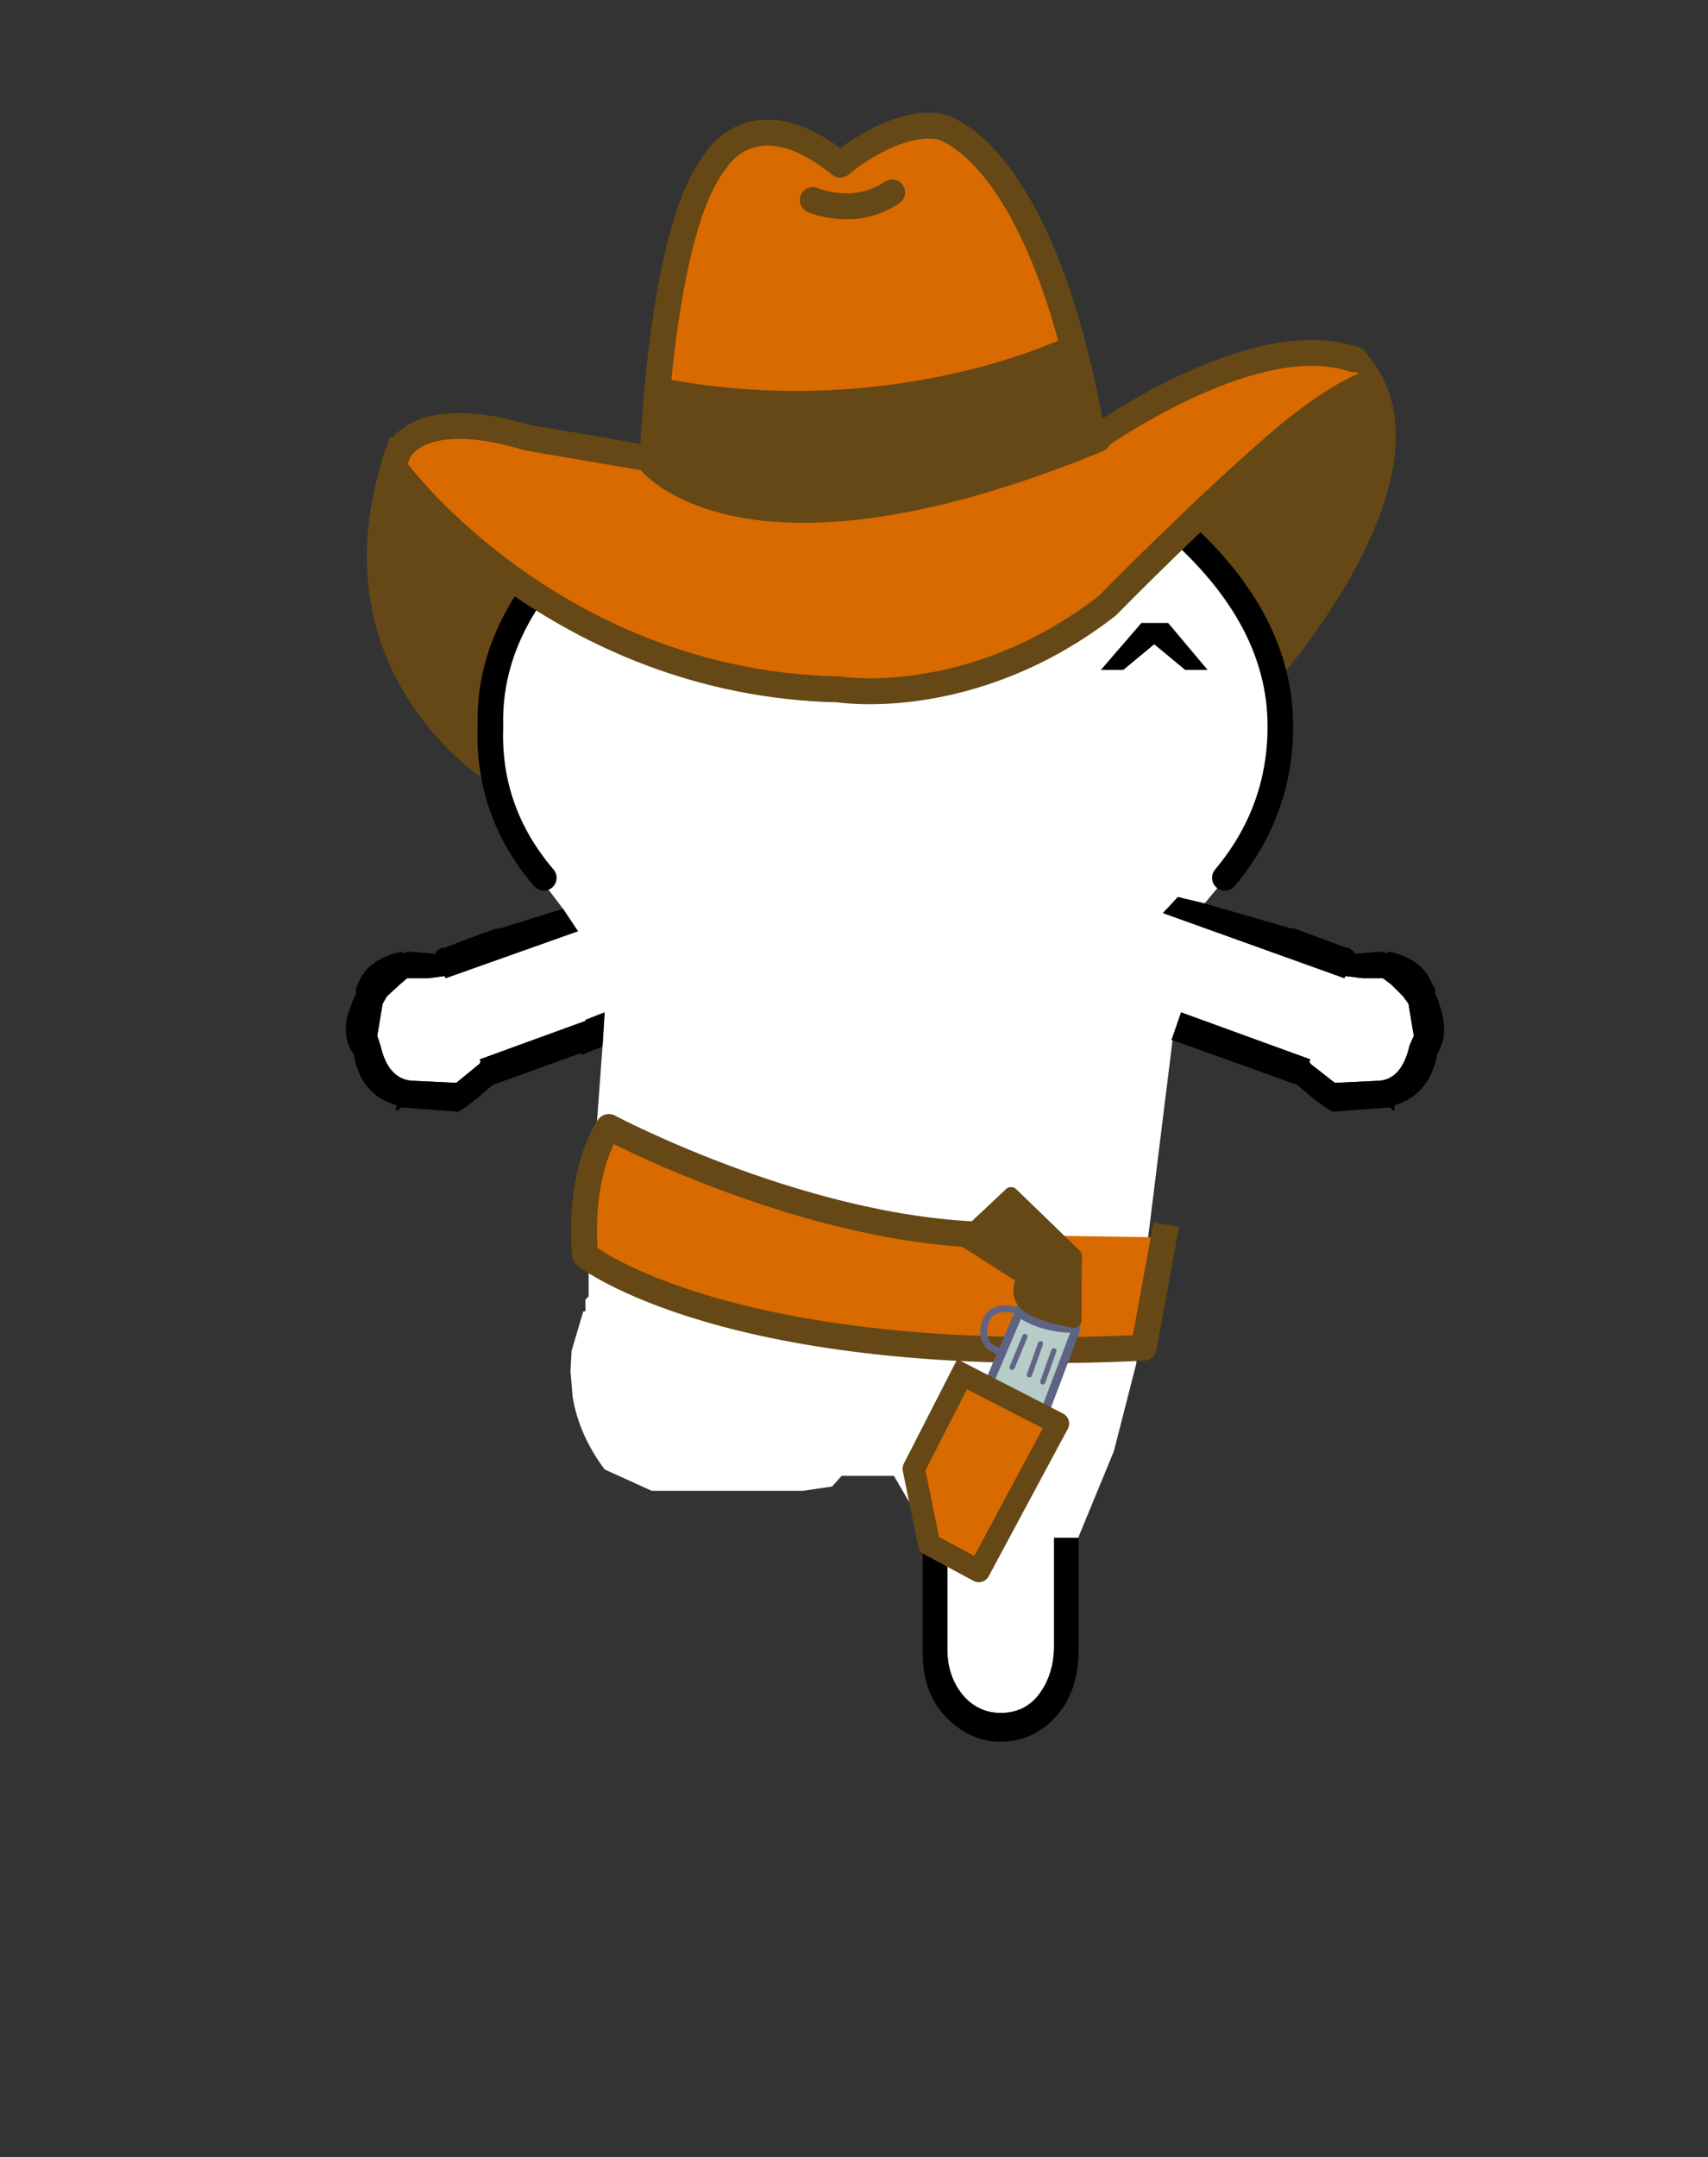 <svg height="202" width="160" xmlns="http://www.w3.org/2000/svg"><rect width="100%" height="100%" fill="#333333" stroke="none"/><g style="clip-rule:evenodd;fill-rule:evenodd;stroke-linecap:square;stroke-linejoin:round;stroke-miterlimit:1.5"><path d="m37.413 34.778 10.285 9.714 9.286 5.143 5.857 2.714 7.714 2.857h6.286l12.286-.428 7-2.572 8.428-4.571 12.429-12.429 8-6 3.714-3.143 1.143 7.286-1.286 4.857c1.056 4.24-3.103 7.704-4.571 9l-4.286 5.143-72.428 9.714-5.429-3.857-2.286-4.285-1.857-5.143-1-5z" style="fill:#654815" transform="translate(-.7 9.1)"/><path d="M120.127 53.063s15.714-18.142 8-27.857" style="fill:none;stroke:#654815;stroke-width:2.4px" transform="translate(-.7 9.1)"/><path d="M46.984 63.063s-15.857-9.784-9-29.749" style="fill:none;stroke:#654815;stroke-width:2.4px;stroke-linecap:butt" transform="translate(-.7 9.1)"/><path d="M-15.5-41.55c-1.767-2.067-2.6-4.433-2.5-7.1-.1-3.533 1.683-6.8 5.35-9.8C-8.983-61.817-4.6-63.667.5-64c5.067.333 9.417 2.183 13.05 5.55 3.633 3 5.45 6.267 5.45 9.8 0 2.667-.867 5.033-2.6 7.1h.1-.05l-1 1.2-1.25-.3-.7.75 8.5 3.05.05-.1.8.1h.95l.4.3.55.55.25.35.25 1.5-.2.45c-.233 1.033-.7 1.583-1.4 1.65l-2.1.1-1.15-.9v-.05h-.05l.05-.15-6.05-2.2-.45 1.3h.05l-1.3 10.5h.05l-.05.4v.05h-.05l-.35 4.2-1.05 4.1-1.65 4v.05H8.4v5.2c-.033.9-.3 1.65-.8 2.25-.433.5-1 .75-1.7.75-.667 0-1.233-.25-1.7-.75-.533-.6-.8-1.35-.8-2.25v-5.2H2.1v-1.2h-.3V-12l-.9-1.55h-2.45l-.45.5-1.35.2h-7.1l-2.2-1c-.8-1.067-1.3-2.2-1.5-3.4l-.1-1.2.05-.95.55-1.85h.1v-.55l.15-.15v-1.35h-.05l-.05-.8v-2.05l-.2-.65-.15-.45.15-.4.25-.5.25-.75h.1l.35-4.75.1-1.6-.9.35v.05l-4.95 1.8.05.15h-.05v.05l-1.1.9-2.1-.1c-.733-.067-1.217-.617-1.45-1.65l-.15-.45.25-1.5.2-.35.6-.55.35-.3h1l.75-.1.05.1 6.2-2.2-.7-1.05-1.1-1.45h.2m2.85 6.3.05-.3-.05.3m-1.1 13.35-.05-.1.05.1m3.7-6.55-.05-.05v.05h.05" style="fill:#fff" transform="matrix(2 0 0 2 81.941 165.3)"/><path d="m112.841 84.6 8.3 2.4v-.1l5.1 1.9v-.1l.6.4v.2h.2l2.5-.2c.266.2.466.2.6 0 2.066.466 3.4 1.466 4 3l.3.5v.5l.3.6.4 1.4c.266 1.2.166 2.266-.3 3.2l-.2.4c-.466 2.534-1.8 4.134-4 4.8.066.6-.066.666-.4.2l-5.4.4c-.866-.466-1.966-1.3-3.3-2.5l-11.7-4.2h-.1l.9-2.6 12.1 4.4-.1.3h.1v.1l2.3 1.8 4.2-.2c1.4-.134 2.334-1.234 2.8-3.3l.4-.9-.5-3-.5-.7-1.1-1.1-.8-.6h-1.9l-1.6-.2-.1.2-17-6.1 1.4-1.5 2.5.6m-11.8 59.4v10.4c0 2.6-.666 4.666-2 6.2-1.466 1.666-3.234 2.5-5.3 2.5-2 0-3.766-.834-5.3-2.5-1.4-1.534-2.066-3.6-2-6.2V144h2.3v10.4c0 1.8.534 3.3 1.6 4.5.934 1 2.066 1.5 3.4 1.5 1.4 0 2.534-.5 3.4-1.5 1-1.2 1.534-2.7 1.6-4.5V144h2.3m-44.6-46-2 .8v-.2l-8.3 3c-1.334 1.2-2.4 2.034-3.2 2.5l-5.4-.4c-.4.466-.534.4-.4-.2-2.266-.666-3.6-2.266-4-4.8l-.3-.4c-.466-.934-.566-2-.3-3.2l.5-1.4.3-.6v-.5l.2-.5c.6-1.534 1.966-2.534 4.1-3 .066.2.266.2.6 0l2.4.2h.2v-.2l.6-.4.1.1c1.666-.666 3.366-1.3 5.1-1.9v.1l6.1-1.9 1.4 2.1-12.4 4.4-.1-.2-1.5.2h-2l-.7.6-1.2 1.1-.4.7-.5 3 .3.9c.466 2.066 1.434 3.166 2.9 3.3l4.2.2 2.2-1.8v-.1h.1l-.1-.3 9.9-3.6v-.1l1.8-.7-.2 3.2"/><path d="M9.25 23.05c-1.767-2.067-2.6-4.433-2.5-7.1-.1-3.533 1.683-6.8 5.35-9.8C15.767 2.783 20.15.933 25.25.6c5.067.333 9.417 2.183 13.05 5.55 3.633 3 5.45 6.267 5.45 9.8 0 2.667-.867 5.033-2.6 7.1" style="fill:none;fill-rule:nonzero;stroke:#000;stroke-width:1.2px;stroke-linecap:round;stroke-miterlimit:4" transform="matrix(2 0 0 2 32.441 36.1)"/><path d="M94.508 94.546c-17.556.112-36.778-10.111-36.778-10.111s-2.889 3.889-2.222 12c0 0 13.222 10.556 52.333 8.667l1.889-10.333" style="fill:#d96a00;stroke:#654815;stroke-width:2.43px;stroke-linecap:butt" transform="translate(-.7 21.1)"/><path d="M97.88 102.449s-2.202-1.536-3.38-.205c-1.177 1.331-.409 2.611-.409 2.611l.973.87" style="fill:none;stroke:#5f6486;stroke-width:.62px;stroke-linecap:round" transform="rotate(-12.457 190.498 122.082)"/><path d="m97.624 102.244-4.25 5.939 4.608 3.635 4.454-6.809s-2.56-.41-4.454-2.151" style="fill:#b5ccc8;stroke:#5e6383;stroke-width:.8px" transform="rotate(-12.457 190.498 122.082)"/><path d="m99.928 106.596-1.639 2.611m.563-3.533-1.638 2.611m.358-3.584-1.792 2.56" style="fill:none;stroke:#616485;stroke-width:.49px;stroke-linecap:round" transform="rotate(-12.457 190.498 122.082)"/><path d="m91.063 106.88 7.778 6.444-10.222 11.889-4-3.444.111-7.223 6.333-7.666" style="fill:#d96a00;stroke:#654815;stroke-width:2.09px" transform="rotate(-12.457 190.498 122.082)"/><path d="m93.952 94.546 5.223-3.111 4.555 6.889-1.333 5.889s-3.111-1.222-4-2.444c-.889-1.223.333-2.445.333-2.445z" style="fill:#654815;stroke:#654815;stroke-width:1.39px" transform="rotate(-12.457 190.498 122.082)"/><path d="M37.984 36.492 51.27 46.921l9.571 5 13.429 3.428 13.714-.571 8-2.715 9.286-5.285 8-8 7.143-7.429 5.428-3.286 2.429-2-3.429-2-10.857 2-11.143 6.143-2.714-12.714-2.714-7.286-4.572-6.285-4.714-3.572-6 1.714-2 2-5.857-2-4.429.143-2.428 2.143-2.572 7.572-2.571 13.285-1 6.715-14.572-2.572H41.27l-3.286 1.572v3.571" style="fill:#d96a00" transform="translate(-.7 9.1)"/><path d="m62.413 28.063-.858 6.572 4 2.143 5.143 1.714 5.286.571 5-.285 5-1 7.571-2.143 10.286-2.714-.857-2.715-1.429-5.143-.428-1.285-10.714 3.285-11.858 1.572-12-.714-3.857-1.143z" style="fill:#654815" transform="translate(-.7 9.1)"/><path d="M37.984 33.314s1.714-4.571 12.143-1.428l11.714 2s.714-21.429 5.857-27.858c0 0 3.572-6.285 11.715.286 0 0 5-4.286 9.285-3.571 0 0 9.286 1.714 14.143 27.857l.429 1.428s14.143-10.142 23.428-7.714" style="fill:none;stroke:#654815;stroke-width:2.43px" transform="translate(-.7 9.1)"/><path d="M38.127 35.314S52.841 54.886 79.27 55.457c0 0 12.428 2.035 25.143-7.822 0 0 9.185-9.375 16.386-15.515 3.585-3.055 6.57-4.772 7.899-5.199M76.841 9.635s3.857 1.714 7.429-.714" style="fill:none;stroke:#654815;stroke-width:2.43px;stroke-linecap:round" transform="translate(-.7 9.1)"/><path d="M61.413 33.886s8.714 11.857 42.142-1.858" style="fill:#654815;stroke:#654815;stroke-width:2.43px;stroke-linecap:round" transform="translate(-.7 9.1)"/><path d="M100.984 23.6s-16.286 8-38 4" style="fill:none;stroke:#654815;stroke-width:2.43px;stroke-linecap:round" transform="translate(-.7 9.1)"/></g><path d="M104.925 60.632h6.3" fill="none" stroke="#000" stroke-linecap="round" stroke-linejoin="round" stroke-width="3" id="gikopoipoi_eyes_closed" style="display:none"/><path d="m109.425 58.332 3.7 4.4h-2.1l-2.9-2.4-2.9 2.4h-2.1l3.8-4.4h2.5" fill-rule="evenodd" id="gikopoipoi_eyes_open" style="stroke-width:2"/></svg>